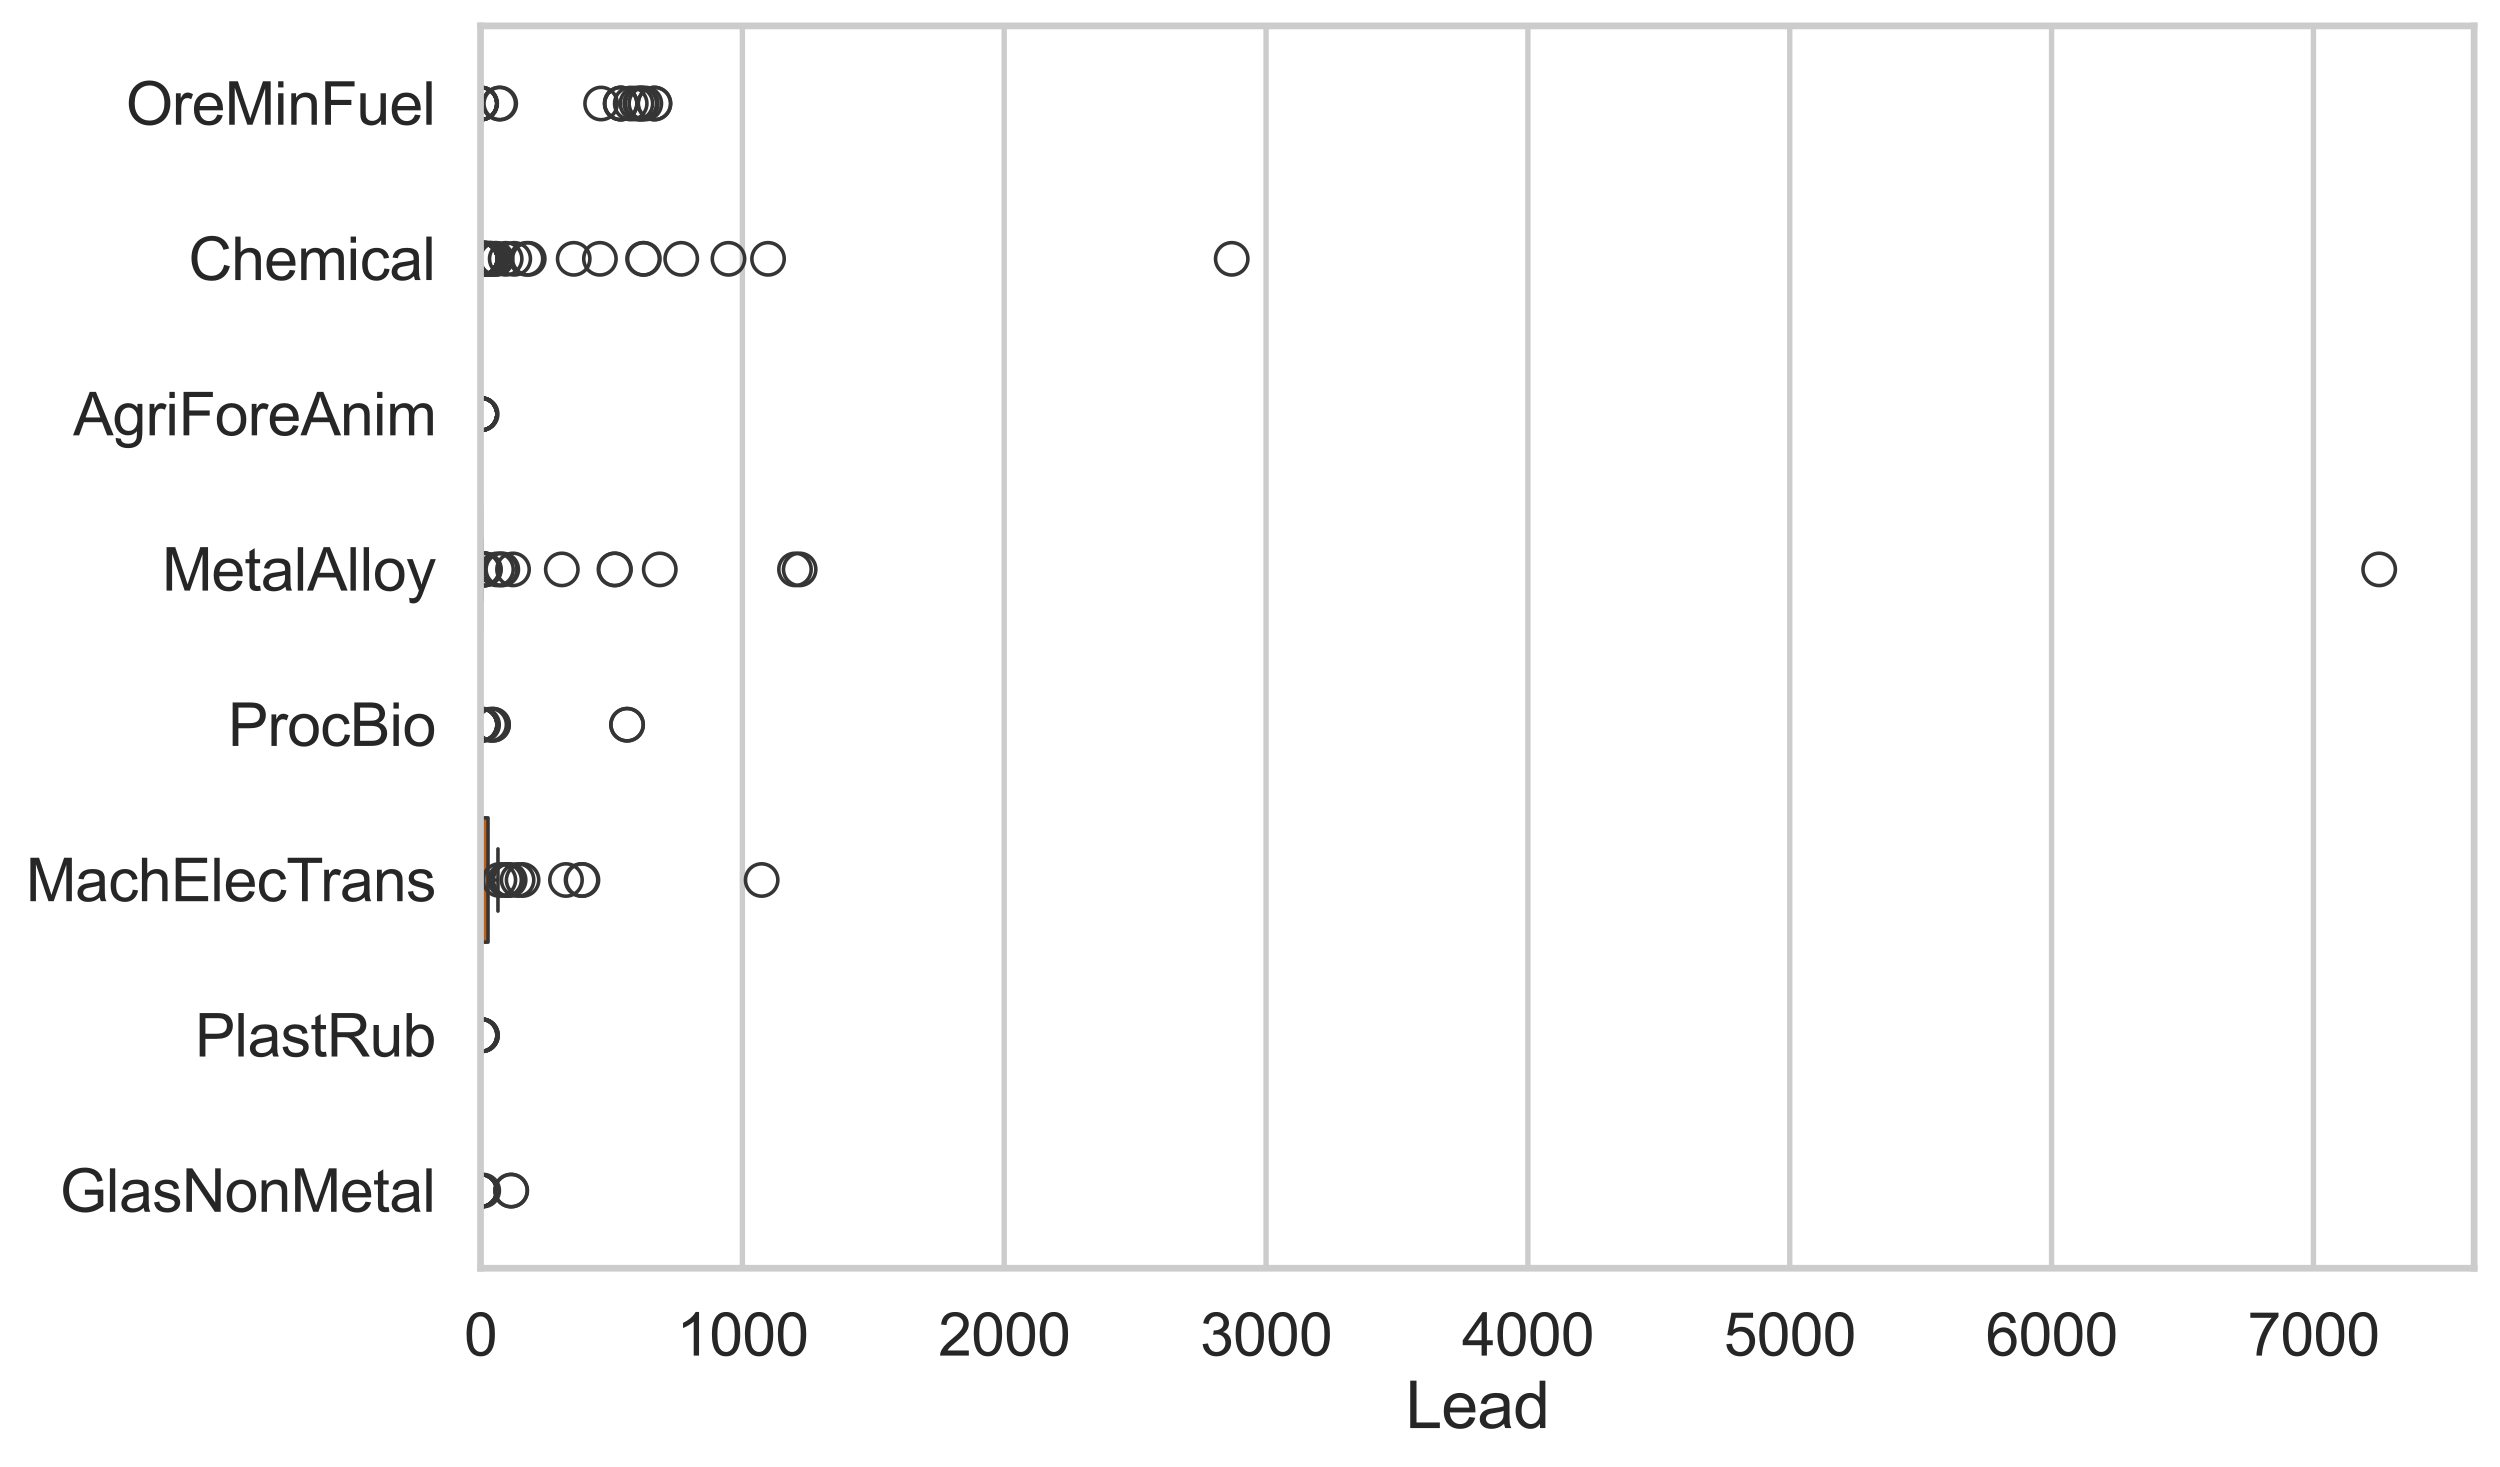 <?xml version="1.0" encoding="utf-8" standalone="no"?>
<!DOCTYPE svg PUBLIC "-//W3C//DTD SVG 1.1//EN"
  "http://www.w3.org/Graphics/SVG/1.1/DTD/svg11.dtd">
<svg xmlns:xlink="http://www.w3.org/1999/xlink" width="695.577pt" height="408.111pt" viewBox="0 0 695.577 408.111" xmlns="http://www.w3.org/2000/svg" version="1.1">
 <defs>
  <style type="text/css">*{stroke-linejoin: round; stroke-linecap: butt}</style>
 </defs>
 <g id="figure_1">
  <g id="patch_1">
   <path d="M 0 408.111 
L 695.577 408.111 
L 695.577 0 
L 0 0 
z
" style="fill: #ffffff"/>
  </g>
  <g id="axes_1">
   <g id="patch_2">
    <path d="M 133.697 352.86 
L 688.377 352.86 
L 688.377 7.2 
L 133.697 7.2 
z
" style="fill: #ffffff"/>
   </g>
   <g id="matplotlib.axis_1">
    <g id="xtick_1">
     <g id="line2d_1">
      <path d="M 133.697 352.86 
L 133.697 7.2 
" clip-path="url(#p48fb5a676b)" style="fill: none; stroke: #cccccc; stroke-width: 1.5; stroke-linecap: round"/>
     </g>
     <g id="text_1">
      <!-- 0 -->
      <g style="fill: #262626" transform="translate(129.109 377.17) scale(0.165 -0.165)">
       <defs>
        <path id="ArialMT-30" d="M 266 2259 
Q 266 3072 433 3567 
Q 600 4063 929 4331 
Q 1259 4600 1759 4600 
Q 2128 4600 2406 4451 
Q 2684 4303 2865 4023 
Q 3047 3744 3150 3342 
Q 3253 2941 3253 2259 
Q 3253 1453 3087 958 
Q 2922 463 2592 192 
Q 2263 -78 1759 -78 
Q 1097 -78 719 397 
Q 266 969 266 2259 
z
M 844 2259 
Q 844 1131 1108 757 
Q 1372 384 1759 384 
Q 2147 384 2411 759 
Q 2675 1134 2675 2259 
Q 2675 3391 2411 3762 
Q 2147 4134 1753 4134 
Q 1366 4134 1134 3806 
Q 844 3388 844 2259 
z
" transform="scale(0.016)"/>
       </defs>
       <use xlink:href="#ArialMT-30"/>
      </g>
     </g>
    </g>
    <g id="xtick_2">
     <g id="line2d_2">
      <path d="M 206.55 352.86 
L 206.55 7.2 
" clip-path="url(#p48fb5a676b)" style="fill: none; stroke: #cccccc; stroke-width: 1.5; stroke-linecap: round"/>
     </g>
     <g id="text_2">
      <!-- 1000 -->
      <g style="fill: #262626" transform="translate(188.199 377.17) scale(0.165 -0.165)">
       <defs>
        <path id="ArialMT-31" d="M 2384 0 
L 1822 0 
L 1822 3584 
Q 1619 3391 1289 3197 
Q 959 3003 697 2906 
L 697 3450 
Q 1169 3672 1522 3987 
Q 1875 4303 2022 4600 
L 2384 4600 
L 2384 0 
z
" transform="scale(0.016)"/>
       </defs>
       <use xlink:href="#ArialMT-31"/>
       <use xlink:href="#ArialMT-30" transform="translate(55.615 0)"/>
       <use xlink:href="#ArialMT-30" transform="translate(111.23 0)"/>
       <use xlink:href="#ArialMT-30" transform="translate(166.846 0)"/>
      </g>
     </g>
    </g>
    <g id="xtick_3">
     <g id="line2d_3">
      <path d="M 279.403 352.86 
L 279.403 7.2 
" clip-path="url(#p48fb5a676b)" style="fill: none; stroke: #cccccc; stroke-width: 1.5; stroke-linecap: round"/>
     </g>
     <g id="text_3">
      <!-- 2000 -->
      <g style="fill: #262626" transform="translate(261.051 377.17) scale(0.165 -0.165)">
       <defs>
        <path id="ArialMT-32" d="M 3222 541 
L 3222 0 
L 194 0 
Q 188 203 259 391 
Q 375 700 629 1000 
Q 884 1300 1366 1694 
Q 2113 2306 2375 2664 
Q 2638 3022 2638 3341 
Q 2638 3675 2398 3904 
Q 2159 4134 1775 4134 
Q 1369 4134 1125 3890 
Q 881 3647 878 3216 
L 300 3275 
Q 359 3922 746 4261 
Q 1134 4600 1788 4600 
Q 2447 4600 2831 4234 
Q 3216 3869 3216 3328 
Q 3216 3053 3103 2787 
Q 2991 2522 2730 2228 
Q 2469 1934 1863 1422 
Q 1356 997 1212 845 
Q 1069 694 975 541 
L 3222 541 
z
" transform="scale(0.016)"/>
       </defs>
       <use xlink:href="#ArialMT-32"/>
       <use xlink:href="#ArialMT-30" transform="translate(55.615 0)"/>
       <use xlink:href="#ArialMT-30" transform="translate(111.23 0)"/>
       <use xlink:href="#ArialMT-30" transform="translate(166.846 0)"/>
      </g>
     </g>
    </g>
    <g id="xtick_4">
     <g id="line2d_4">
      <path d="M 352.255 352.86 
L 352.255 7.2 
" clip-path="url(#p48fb5a676b)" style="fill: none; stroke: #cccccc; stroke-width: 1.5; stroke-linecap: round"/>
     </g>
     <g id="text_4">
      <!-- 3000 -->
      <g style="fill: #262626" transform="translate(333.904 377.17) scale(0.165 -0.165)">
       <defs>
        <path id="ArialMT-33" d="M 269 1209 
L 831 1284 
Q 928 806 1161 595 
Q 1394 384 1728 384 
Q 2125 384 2398 659 
Q 2672 934 2672 1341 
Q 2672 1728 2419 1979 
Q 2166 2231 1775 2231 
Q 1616 2231 1378 2169 
L 1441 2663 
Q 1497 2656 1531 2656 
Q 1891 2656 2178 2843 
Q 2466 3031 2466 3422 
Q 2466 3731 2256 3934 
Q 2047 4138 1716 4138 
Q 1388 4138 1169 3931 
Q 950 3725 888 3313 
L 325 3413 
Q 428 3978 793 4289 
Q 1159 4600 1703 4600 
Q 2078 4600 2393 4439 
Q 2709 4278 2876 4000 
Q 3044 3722 3044 3409 
Q 3044 3113 2884 2869 
Q 2725 2625 2413 2481 
Q 2819 2388 3044 2092 
Q 3269 1797 3269 1353 
Q 3269 753 2831 336 
Q 2394 -81 1725 -81 
Q 1122 -81 723 278 
Q 325 638 269 1209 
z
" transform="scale(0.016)"/>
       </defs>
       <use xlink:href="#ArialMT-33"/>
       <use xlink:href="#ArialMT-30" transform="translate(55.615 0)"/>
       <use xlink:href="#ArialMT-30" transform="translate(111.23 0)"/>
       <use xlink:href="#ArialMT-30" transform="translate(166.846 0)"/>
      </g>
     </g>
    </g>
    <g id="xtick_5">
     <g id="line2d_5">
      <path d="M 425.108 352.86 
L 425.108 7.2 
" clip-path="url(#p48fb5a676b)" style="fill: none; stroke: #cccccc; stroke-width: 1.5; stroke-linecap: round"/>
     </g>
     <g id="text_5">
      <!-- 4000 -->
      <g style="fill: #262626" transform="translate(406.757 377.17) scale(0.165 -0.165)">
       <defs>
        <path id="ArialMT-34" d="M 2069 0 
L 2069 1097 
L 81 1097 
L 81 1613 
L 2172 4581 
L 2631 4581 
L 2631 1613 
L 3250 1613 
L 3250 1097 
L 2631 1097 
L 2631 0 
L 2069 0 
z
M 2069 1613 
L 2069 3678 
L 634 1613 
L 2069 1613 
z
" transform="scale(0.016)"/>
       </defs>
       <use xlink:href="#ArialMT-34"/>
       <use xlink:href="#ArialMT-30" transform="translate(55.615 0)"/>
       <use xlink:href="#ArialMT-30" transform="translate(111.23 0)"/>
       <use xlink:href="#ArialMT-30" transform="translate(166.846 0)"/>
      </g>
     </g>
    </g>
    <g id="xtick_6">
     <g id="line2d_6">
      <path d="M 497.961 352.86 
L 497.961 7.2 
" clip-path="url(#p48fb5a676b)" style="fill: none; stroke: #cccccc; stroke-width: 1.5; stroke-linecap: round"/>
     </g>
     <g id="text_6">
      <!-- 5000 -->
      <g style="fill: #262626" transform="translate(479.61 377.17) scale(0.165 -0.165)">
       <defs>
        <path id="ArialMT-35" d="M 266 1200 
L 856 1250 
Q 922 819 1161 601 
Q 1400 384 1738 384 
Q 2144 384 2425 690 
Q 2706 997 2706 1503 
Q 2706 1984 2436 2262 
Q 2166 2541 1728 2541 
Q 1456 2541 1237 2417 
Q 1019 2294 894 2097 
L 366 2166 
L 809 4519 
L 3088 4519 
L 3088 3981 
L 1259 3981 
L 1013 2750 
Q 1425 3038 1878 3038 
Q 2478 3038 2890 2622 
Q 3303 2206 3303 1553 
Q 3303 931 2941 478 
Q 2500 -78 1738 -78 
Q 1113 -78 717 272 
Q 322 622 266 1200 
z
" transform="scale(0.016)"/>
       </defs>
       <use xlink:href="#ArialMT-35"/>
       <use xlink:href="#ArialMT-30" transform="translate(55.615 0)"/>
       <use xlink:href="#ArialMT-30" transform="translate(111.23 0)"/>
       <use xlink:href="#ArialMT-30" transform="translate(166.846 0)"/>
      </g>
     </g>
    </g>
    <g id="xtick_7">
     <g id="line2d_7">
      <path d="M 570.814 352.86 
L 570.814 7.2 
" clip-path="url(#p48fb5a676b)" style="fill: none; stroke: #cccccc; stroke-width: 1.5; stroke-linecap: round"/>
     </g>
     <g id="text_7">
      <!-- 6000 -->
      <g style="fill: #262626" transform="translate(552.463 377.17) scale(0.165 -0.165)">
       <defs>
        <path id="ArialMT-36" d="M 3184 3459 
L 2625 3416 
Q 2550 3747 2413 3897 
Q 2184 4138 1850 4138 
Q 1581 4138 1378 3988 
Q 1113 3794 959 3422 
Q 806 3050 800 2363 
Q 1003 2672 1297 2822 
Q 1591 2972 1913 2972 
Q 2475 2972 2870 2558 
Q 3266 2144 3266 1488 
Q 3266 1056 3080 686 
Q 2894 316 2569 119 
Q 2244 -78 1831 -78 
Q 1128 -78 684 439 
Q 241 956 241 2144 
Q 241 3472 731 4075 
Q 1159 4600 1884 4600 
Q 2425 4600 2770 4297 
Q 3116 3994 3184 3459 
z
M 888 1484 
Q 888 1194 1011 928 
Q 1134 663 1356 523 
Q 1578 384 1822 384 
Q 2178 384 2434 671 
Q 2691 959 2691 1453 
Q 2691 1928 2437 2201 
Q 2184 2475 1800 2475 
Q 1419 2475 1153 2201 
Q 888 1928 888 1484 
z
" transform="scale(0.016)"/>
       </defs>
       <use xlink:href="#ArialMT-36"/>
       <use xlink:href="#ArialMT-30" transform="translate(55.615 0)"/>
       <use xlink:href="#ArialMT-30" transform="translate(111.23 0)"/>
       <use xlink:href="#ArialMT-30" transform="translate(166.846 0)"/>
      </g>
     </g>
    </g>
    <g id="xtick_8">
     <g id="line2d_8">
      <path d="M 643.666 352.86 
L 643.666 7.2 
" clip-path="url(#p48fb5a676b)" style="fill: none; stroke: #cccccc; stroke-width: 1.5; stroke-linecap: round"/>
     </g>
     <g id="text_8">
      <!-- 7000 -->
      <g style="fill: #262626" transform="translate(625.315 377.17) scale(0.165 -0.165)">
       <defs>
        <path id="ArialMT-37" d="M 303 3981 
L 303 4522 
L 3269 4522 
L 3269 4084 
Q 2831 3619 2401 2847 
Q 1972 2075 1738 1259 
Q 1569 684 1522 0 
L 944 0 
Q 953 541 1156 1306 
Q 1359 2072 1739 2783 
Q 2119 3494 2547 3981 
L 303 3981 
z
" transform="scale(0.016)"/>
       </defs>
       <use xlink:href="#ArialMT-37"/>
       <use xlink:href="#ArialMT-30" transform="translate(55.615 0)"/>
       <use xlink:href="#ArialMT-30" transform="translate(111.23 0)"/>
       <use xlink:href="#ArialMT-30" transform="translate(166.846 0)"/>
      </g>
     </g>
    </g>
    <g id="text_9">
     <!-- Lead -->
     <g style="fill: #262626" transform="translate(391.018 397.334) scale(0.18 -0.18)">
      <defs>
       <path id="ArialMT-4c" d="M 469 0 
L 469 4581 
L 1075 4581 
L 1075 541 
L 3331 541 
L 3331 0 
L 469 0 
z
" transform="scale(0.016)"/>
       <path id="ArialMT-65" d="M 2694 1069 
L 3275 997 
Q 3138 488 2766 206 
Q 2394 -75 1816 -75 
Q 1088 -75 661 373 
Q 234 822 234 1631 
Q 234 2469 665 2931 
Q 1097 3394 1784 3394 
Q 2450 3394 2872 2941 
Q 3294 2488 3294 1666 
Q 3294 1616 3291 1516 
L 816 1516 
Q 847 969 1125 678 
Q 1403 388 1819 388 
Q 2128 388 2347 550 
Q 2566 713 2694 1069 
z
M 847 1978 
L 2700 1978 
Q 2663 2397 2488 2606 
Q 2219 2931 1791 2931 
Q 1403 2931 1139 2672 
Q 875 2413 847 1978 
z
" transform="scale(0.016)"/>
       <path id="ArialMT-61" d="M 2588 409 
Q 2275 144 1986 34 
Q 1697 -75 1366 -75 
Q 819 -75 525 192 
Q 231 459 231 875 
Q 231 1119 342 1320 
Q 453 1522 633 1644 
Q 813 1766 1038 1828 
Q 1203 1872 1538 1913 
Q 2219 1994 2541 2106 
Q 2544 2222 2544 2253 
Q 2544 2597 2384 2738 
Q 2169 2928 1744 2928 
Q 1347 2928 1158 2789 
Q 969 2650 878 2297 
L 328 2372 
Q 403 2725 575 2942 
Q 747 3159 1072 3276 
Q 1397 3394 1825 3394 
Q 2250 3394 2515 3294 
Q 2781 3194 2906 3042 
Q 3031 2891 3081 2659 
Q 3109 2516 3109 2141 
L 3109 1391 
Q 3109 606 3145 398 
Q 3181 191 3288 0 
L 2700 0 
Q 2613 175 2588 409 
z
M 2541 1666 
Q 2234 1541 1622 1453 
Q 1275 1403 1131 1340 
Q 988 1278 909 1158 
Q 831 1038 831 891 
Q 831 666 1001 516 
Q 1172 366 1500 366 
Q 1825 366 2078 508 
Q 2331 650 2450 897 
Q 2541 1088 2541 1459 
L 2541 1666 
z
" transform="scale(0.016)"/>
       <path id="ArialMT-64" d="M 2575 0 
L 2575 419 
Q 2259 -75 1647 -75 
Q 1250 -75 917 144 
Q 584 363 401 755 
Q 219 1147 219 1656 
Q 219 2153 384 2558 
Q 550 2963 881 3178 
Q 1213 3394 1622 3394 
Q 1922 3394 2156 3267 
Q 2391 3141 2538 2938 
L 2538 4581 
L 3097 4581 
L 3097 0 
L 2575 0 
z
M 797 1656 
Q 797 1019 1065 703 
Q 1334 388 1700 388 
Q 2069 388 2326 689 
Q 2584 991 2584 1609 
Q 2584 2291 2321 2609 
Q 2059 2928 1675 2928 
Q 1300 2928 1048 2622 
Q 797 2316 797 1656 
z
" transform="scale(0.016)"/>
      </defs>
      <use xlink:href="#ArialMT-4c"/>
      <use xlink:href="#ArialMT-65" transform="translate(55.615 0)"/>
      <use xlink:href="#ArialMT-61" transform="translate(111.23 0)"/>
      <use xlink:href="#ArialMT-64" transform="translate(166.846 0)"/>
     </g>
    </g>
   </g>
   <g id="matplotlib.axis_2">
    <g id="ytick_1">
     <g id="text_10">
      <!-- OreMinFuel -->
      <g style="fill: #262626" transform="translate(35.013 34.709) scale(0.165 -0.165)">
       <defs>
        <path id="ArialMT-4f" d="M 309 2231 
Q 309 3372 921 4017 
Q 1534 4663 2503 4663 
Q 3138 4663 3647 4359 
Q 4156 4056 4423 3514 
Q 4691 2972 4691 2284 
Q 4691 1588 4409 1038 
Q 4128 488 3612 205 
Q 3097 -78 2500 -78 
Q 1853 -78 1343 234 
Q 834 547 571 1087 
Q 309 1628 309 2231 
z
M 934 2222 
Q 934 1394 1379 917 
Q 1825 441 2497 441 
Q 3181 441 3623 922 
Q 4066 1403 4066 2288 
Q 4066 2847 3877 3264 
Q 3688 3681 3323 3911 
Q 2959 4141 2506 4141 
Q 1863 4141 1398 3698 
Q 934 3256 934 2222 
z
" transform="scale(0.016)"/>
        <path id="ArialMT-72" d="M 416 0 
L 416 3319 
L 922 3319 
L 922 2816 
Q 1116 3169 1280 3281 
Q 1444 3394 1641 3394 
Q 1925 3394 2219 3213 
L 2025 2691 
Q 1819 2813 1613 2813 
Q 1428 2813 1281 2702 
Q 1134 2591 1072 2394 
Q 978 2094 978 1738 
L 978 0 
L 416 0 
z
" transform="scale(0.016)"/>
        <path id="ArialMT-4d" d="M 475 0 
L 475 4581 
L 1388 4581 
L 2472 1338 
Q 2622 884 2691 659 
Q 2769 909 2934 1394 
L 4031 4581 
L 4847 4581 
L 4847 0 
L 4263 0 
L 4263 3834 
L 2931 0 
L 2384 0 
L 1059 3900 
L 1059 0 
L 475 0 
z
" transform="scale(0.016)"/>
        <path id="ArialMT-69" d="M 425 3934 
L 425 4581 
L 988 4581 
L 988 3934 
L 425 3934 
z
M 425 0 
L 425 3319 
L 988 3319 
L 988 0 
L 425 0 
z
" transform="scale(0.016)"/>
        <path id="ArialMT-6e" d="M 422 0 
L 422 3319 
L 928 3319 
L 928 2847 
Q 1294 3394 1984 3394 
Q 2284 3394 2536 3286 
Q 2788 3178 2913 3003 
Q 3038 2828 3088 2588 
Q 3119 2431 3119 2041 
L 3119 0 
L 2556 0 
L 2556 2019 
Q 2556 2363 2490 2533 
Q 2425 2703 2258 2804 
Q 2091 2906 1866 2906 
Q 1506 2906 1245 2678 
Q 984 2450 984 1813 
L 984 0 
L 422 0 
z
" transform="scale(0.016)"/>
        <path id="ArialMT-46" d="M 525 0 
L 525 4581 
L 3616 4581 
L 3616 4041 
L 1131 4041 
L 1131 2622 
L 3281 2622 
L 3281 2081 
L 1131 2081 
L 1131 0 
L 525 0 
z
" transform="scale(0.016)"/>
        <path id="ArialMT-75" d="M 2597 0 
L 2597 488 
Q 2209 -75 1544 -75 
Q 1250 -75 995 37 
Q 741 150 617 320 
Q 494 491 444 738 
Q 409 903 409 1263 
L 409 3319 
L 972 3319 
L 972 1478 
Q 972 1038 1006 884 
Q 1059 663 1231 536 
Q 1403 409 1656 409 
Q 1909 409 2131 539 
Q 2353 669 2445 892 
Q 2538 1116 2538 1541 
L 2538 3319 
L 3100 3319 
L 3100 0 
L 2597 0 
z
" transform="scale(0.016)"/>
        <path id="ArialMT-6c" d="M 409 0 
L 409 4581 
L 972 4581 
L 972 0 
L 409 0 
z
" transform="scale(0.016)"/>
       </defs>
       <use xlink:href="#ArialMT-4f"/>
       <use xlink:href="#ArialMT-72" transform="translate(77.783 0)"/>
       <use xlink:href="#ArialMT-65" transform="translate(111.084 0)"/>
       <use xlink:href="#ArialMT-4d" transform="translate(166.699 0)"/>
       <use xlink:href="#ArialMT-69" transform="translate(250 0)"/>
       <use xlink:href="#ArialMT-6e" transform="translate(272.217 0)"/>
       <use xlink:href="#ArialMT-46" transform="translate(327.832 0)"/>
       <use xlink:href="#ArialMT-75" transform="translate(388.916 0)"/>
       <use xlink:href="#ArialMT-65" transform="translate(444.531 0)"/>
       <use xlink:href="#ArialMT-6c" transform="translate(500.146 0)"/>
      </g>
     </g>
    </g>
    <g id="ytick_2">
     <g id="text_11">
      <!-- Chemical -->
      <g style="fill: #262626" transform="translate(52.428 77.916) scale(0.165 -0.165)">
       <defs>
        <path id="ArialMT-43" d="M 3763 1606 
L 4369 1453 
Q 4178 706 3683 314 
Q 3188 -78 2472 -78 
Q 1731 -78 1267 223 
Q 803 525 561 1097 
Q 319 1669 319 2325 
Q 319 3041 592 3573 
Q 866 4106 1370 4382 
Q 1875 4659 2481 4659 
Q 3169 4659 3637 4309 
Q 4106 3959 4291 3325 
L 3694 3184 
Q 3534 3684 3231 3912 
Q 2928 4141 2469 4141 
Q 1941 4141 1586 3887 
Q 1231 3634 1087 3207 
Q 944 2781 944 2328 
Q 944 1744 1114 1308 
Q 1284 872 1643 656 
Q 2003 441 2422 441 
Q 2931 441 3284 734 
Q 3638 1028 3763 1606 
z
" transform="scale(0.016)"/>
        <path id="ArialMT-68" d="M 422 0 
L 422 4581 
L 984 4581 
L 984 2938 
Q 1378 3394 1978 3394 
Q 2347 3394 2619 3248 
Q 2891 3103 3008 2847 
Q 3125 2591 3125 2103 
L 3125 0 
L 2563 0 
L 2563 2103 
Q 2563 2525 2380 2717 
Q 2197 2909 1863 2909 
Q 1613 2909 1392 2779 
Q 1172 2650 1078 2428 
Q 984 2206 984 1816 
L 984 0 
L 422 0 
z
" transform="scale(0.016)"/>
        <path id="ArialMT-6d" d="M 422 0 
L 422 3319 
L 925 3319 
L 925 2853 
Q 1081 3097 1340 3245 
Q 1600 3394 1931 3394 
Q 2300 3394 2536 3241 
Q 2772 3088 2869 2813 
Q 3263 3394 3894 3394 
Q 4388 3394 4653 3120 
Q 4919 2847 4919 2278 
L 4919 0 
L 4359 0 
L 4359 2091 
Q 4359 2428 4304 2576 
Q 4250 2725 4106 2815 
Q 3963 2906 3769 2906 
Q 3419 2906 3187 2673 
Q 2956 2441 2956 1928 
L 2956 0 
L 2394 0 
L 2394 2156 
Q 2394 2531 2256 2718 
Q 2119 2906 1806 2906 
Q 1569 2906 1367 2781 
Q 1166 2656 1075 2415 
Q 984 2175 984 1722 
L 984 0 
L 422 0 
z
" transform="scale(0.016)"/>
        <path id="ArialMT-63" d="M 2588 1216 
L 3141 1144 
Q 3050 572 2676 248 
Q 2303 -75 1759 -75 
Q 1078 -75 664 370 
Q 250 816 250 1647 
Q 250 2184 428 2587 
Q 606 2991 970 3192 
Q 1334 3394 1763 3394 
Q 2303 3394 2647 3120 
Q 2991 2847 3088 2344 
L 2541 2259 
Q 2463 2594 2264 2762 
Q 2066 2931 1784 2931 
Q 1359 2931 1093 2626 
Q 828 2322 828 1663 
Q 828 994 1084 691 
Q 1341 388 1753 388 
Q 2084 388 2306 591 
Q 2528 794 2588 1216 
z
" transform="scale(0.016)"/>
       </defs>
       <use xlink:href="#ArialMT-43"/>
       <use xlink:href="#ArialMT-68" transform="translate(72.217 0)"/>
       <use xlink:href="#ArialMT-65" transform="translate(127.832 0)"/>
       <use xlink:href="#ArialMT-6d" transform="translate(183.447 0)"/>
       <use xlink:href="#ArialMT-69" transform="translate(266.748 0)"/>
       <use xlink:href="#ArialMT-63" transform="translate(288.965 0)"/>
       <use xlink:href="#ArialMT-61" transform="translate(338.965 0)"/>
       <use xlink:href="#ArialMT-6c" transform="translate(394.58 0)"/>
      </g>
     </g>
    </g>
    <g id="ytick_3">
     <g id="text_12">
      <!-- AgriForeAnim -->
      <g style="fill: #262626" transform="translate(20.341 121.124) scale(0.165 -0.165)">
       <defs>
        <path id="ArialMT-41" d="M -9 0 
L 1750 4581 
L 2403 4581 
L 4278 0 
L 3588 0 
L 3053 1388 
L 1138 1388 
L 634 0 
L -9 0 
z
M 1313 1881 
L 2866 1881 
L 2388 3150 
Q 2169 3728 2063 4100 
Q 1975 3659 1816 3225 
L 1313 1881 
z
" transform="scale(0.016)"/>
        <path id="ArialMT-67" d="M 319 -275 
L 866 -356 
Q 900 -609 1056 -725 
Q 1266 -881 1628 -881 
Q 2019 -881 2231 -725 
Q 2444 -569 2519 -288 
Q 2563 -116 2559 434 
Q 2191 0 1641 0 
Q 956 0 581 494 
Q 206 988 206 1678 
Q 206 2153 378 2554 
Q 550 2956 876 3175 
Q 1203 3394 1644 3394 
Q 2231 3394 2613 2919 
L 2613 3319 
L 3131 3319 
L 3131 450 
Q 3131 -325 2973 -648 
Q 2816 -972 2473 -1159 
Q 2131 -1347 1631 -1347 
Q 1038 -1347 672 -1080 
Q 306 -813 319 -275 
z
M 784 1719 
Q 784 1066 1043 766 
Q 1303 466 1694 466 
Q 2081 466 2343 764 
Q 2606 1063 2606 1700 
Q 2606 2309 2336 2618 
Q 2066 2928 1684 2928 
Q 1309 2928 1046 2623 
Q 784 2319 784 1719 
z
" transform="scale(0.016)"/>
        <path id="ArialMT-6f" d="M 213 1659 
Q 213 2581 725 3025 
Q 1153 3394 1769 3394 
Q 2453 3394 2887 2945 
Q 3322 2497 3322 1706 
Q 3322 1066 3130 698 
Q 2938 331 2570 128 
Q 2203 -75 1769 -75 
Q 1072 -75 642 372 
Q 213 819 213 1659 
z
M 791 1659 
Q 791 1022 1069 705 
Q 1347 388 1769 388 
Q 2188 388 2466 706 
Q 2744 1025 2744 1678 
Q 2744 2294 2464 2611 
Q 2184 2928 1769 2928 
Q 1347 2928 1069 2612 
Q 791 2297 791 1659 
z
" transform="scale(0.016)"/>
       </defs>
       <use xlink:href="#ArialMT-41"/>
       <use xlink:href="#ArialMT-67" transform="translate(66.699 0)"/>
       <use xlink:href="#ArialMT-72" transform="translate(122.314 0)"/>
       <use xlink:href="#ArialMT-69" transform="translate(155.615 0)"/>
       <use xlink:href="#ArialMT-46" transform="translate(177.832 0)"/>
       <use xlink:href="#ArialMT-6f" transform="translate(238.916 0)"/>
       <use xlink:href="#ArialMT-72" transform="translate(294.531 0)"/>
       <use xlink:href="#ArialMT-65" transform="translate(327.832 0)"/>
       <use xlink:href="#ArialMT-41" transform="translate(383.447 0)"/>
       <use xlink:href="#ArialMT-6e" transform="translate(450.146 0)"/>
       <use xlink:href="#ArialMT-69" transform="translate(505.762 0)"/>
       <use xlink:href="#ArialMT-6d" transform="translate(527.979 0)"/>
      </g>
     </g>
    </g>
    <g id="ytick_4">
     <g id="text_13">
      <!-- MetalAlloy -->
      <g style="fill: #262626" transform="translate(45.088 164.331) scale(0.165 -0.165)">
       <defs>
        <path id="ArialMT-74" d="M 1650 503 
L 1731 6 
Q 1494 -44 1306 -44 
Q 1000 -44 831 53 
Q 663 150 594 308 
Q 525 466 525 972 
L 525 2881 
L 113 2881 
L 113 3319 
L 525 3319 
L 525 4141 
L 1084 4478 
L 1084 3319 
L 1650 3319 
L 1650 2881 
L 1084 2881 
L 1084 941 
Q 1084 700 1114 631 
Q 1144 563 1211 522 
Q 1278 481 1403 481 
Q 1497 481 1650 503 
z
" transform="scale(0.016)"/>
        <path id="ArialMT-79" d="M 397 -1278 
L 334 -750 
Q 519 -800 656 -800 
Q 844 -800 956 -737 
Q 1069 -675 1141 -563 
Q 1194 -478 1313 -144 
Q 1328 -97 1363 -6 
L 103 3319 
L 709 3319 
L 1400 1397 
Q 1534 1031 1641 628 
Q 1738 1016 1872 1384 
L 2581 3319 
L 3144 3319 
L 1881 -56 
Q 1678 -603 1566 -809 
Q 1416 -1088 1222 -1217 
Q 1028 -1347 759 -1347 
Q 597 -1347 397 -1278 
z
" transform="scale(0.016)"/>
       </defs>
       <use xlink:href="#ArialMT-4d"/>
       <use xlink:href="#ArialMT-65" transform="translate(83.301 0)"/>
       <use xlink:href="#ArialMT-74" transform="translate(138.916 0)"/>
       <use xlink:href="#ArialMT-61" transform="translate(166.699 0)"/>
       <use xlink:href="#ArialMT-6c" transform="translate(222.314 0)"/>
       <use xlink:href="#ArialMT-41" transform="translate(244.531 0)"/>
       <use xlink:href="#ArialMT-6c" transform="translate(311.23 0)"/>
       <use xlink:href="#ArialMT-6c" transform="translate(333.447 0)"/>
       <use xlink:href="#ArialMT-6f" transform="translate(355.664 0)"/>
       <use xlink:href="#ArialMT-79" transform="translate(411.279 0)"/>
      </g>
     </g>
    </g>
    <g id="ytick_5">
     <g id="text_14">
      <!-- ProcBio -->
      <g style="fill: #262626" transform="translate(63.424 207.539) scale(0.165 -0.165)">
       <defs>
        <path id="ArialMT-50" d="M 494 0 
L 494 4581 
L 2222 4581 
Q 2678 4581 2919 4538 
Q 3256 4481 3484 4323 
Q 3713 4166 3852 3881 
Q 3991 3597 3991 3256 
Q 3991 2672 3619 2267 
Q 3247 1863 2275 1863 
L 1100 1863 
L 1100 0 
L 494 0 
z
M 1100 2403 
L 2284 2403 
Q 2872 2403 3119 2622 
Q 3366 2841 3366 3238 
Q 3366 3525 3220 3729 
Q 3075 3934 2838 4000 
Q 2684 4041 2272 4041 
L 1100 4041 
L 1100 2403 
z
" transform="scale(0.016)"/>
        <path id="ArialMT-42" d="M 469 0 
L 469 4581 
L 2188 4581 
Q 2713 4581 3030 4442 
Q 3347 4303 3526 4014 
Q 3706 3725 3706 3409 
Q 3706 3116 3547 2856 
Q 3388 2597 3066 2438 
Q 3481 2316 3704 2022 
Q 3928 1728 3928 1328 
Q 3928 1006 3792 729 
Q 3656 453 3456 303 
Q 3256 153 2954 76 
Q 2653 0 2216 0 
L 469 0 
z
M 1075 2656 
L 2066 2656 
Q 2469 2656 2644 2709 
Q 2875 2778 2992 2937 
Q 3109 3097 3109 3338 
Q 3109 3566 3000 3739 
Q 2891 3913 2687 3977 
Q 2484 4041 1991 4041 
L 1075 4041 
L 1075 2656 
z
M 1075 541 
L 2216 541 
Q 2509 541 2628 563 
Q 2838 600 2978 687 
Q 3119 775 3209 942 
Q 3300 1109 3300 1328 
Q 3300 1584 3169 1773 
Q 3038 1963 2805 2039 
Q 2572 2116 2134 2116 
L 1075 2116 
L 1075 541 
z
" transform="scale(0.016)"/>
       </defs>
       <use xlink:href="#ArialMT-50"/>
       <use xlink:href="#ArialMT-72" transform="translate(66.699 0)"/>
       <use xlink:href="#ArialMT-6f" transform="translate(100 0)"/>
       <use xlink:href="#ArialMT-63" transform="translate(155.615 0)"/>
       <use xlink:href="#ArialMT-42" transform="translate(205.615 0)"/>
       <use xlink:href="#ArialMT-69" transform="translate(272.314 0)"/>
       <use xlink:href="#ArialMT-6f" transform="translate(294.531 0)"/>
      </g>
     </g>
    </g>
    <g id="ytick_6">
     <g id="text_15">
      <!-- MachElecTrans -->
      <g style="fill: #262626" transform="translate(7.2 250.746) scale(0.165 -0.165)">
       <defs>
        <path id="ArialMT-45" d="M 506 0 
L 506 4581 
L 3819 4581 
L 3819 4041 
L 1113 4041 
L 1113 2638 
L 3647 2638 
L 3647 2100 
L 1113 2100 
L 1113 541 
L 3925 541 
L 3925 0 
L 506 0 
z
" transform="scale(0.016)"/>
        <path id="ArialMT-54" d="M 1659 0 
L 1659 4041 
L 150 4041 
L 150 4581 
L 3781 4581 
L 3781 4041 
L 2266 4041 
L 2266 0 
L 1659 0 
z
" transform="scale(0.016)"/>
        <path id="ArialMT-73" d="M 197 991 
L 753 1078 
Q 800 744 1014 566 
Q 1228 388 1613 388 
Q 2000 388 2187 545 
Q 2375 703 2375 916 
Q 2375 1106 2209 1216 
Q 2094 1291 1634 1406 
Q 1016 1563 777 1677 
Q 538 1791 414 1992 
Q 291 2194 291 2438 
Q 291 2659 392 2848 
Q 494 3038 669 3163 
Q 800 3259 1026 3326 
Q 1253 3394 1513 3394 
Q 1903 3394 2198 3281 
Q 2494 3169 2634 2976 
Q 2775 2784 2828 2463 
L 2278 2388 
Q 2241 2644 2061 2787 
Q 1881 2931 1553 2931 
Q 1166 2931 1000 2803 
Q 834 2675 834 2503 
Q 834 2394 903 2306 
Q 972 2216 1119 2156 
Q 1203 2125 1616 2013 
Q 2213 1853 2448 1751 
Q 2684 1650 2818 1456 
Q 2953 1263 2953 975 
Q 2953 694 2789 445 
Q 2625 197 2315 61 
Q 2006 -75 1616 -75 
Q 969 -75 630 194 
Q 291 463 197 991 
z
" transform="scale(0.016)"/>
       </defs>
       <use xlink:href="#ArialMT-4d"/>
       <use xlink:href="#ArialMT-61" transform="translate(83.301 0)"/>
       <use xlink:href="#ArialMT-63" transform="translate(138.916 0)"/>
       <use xlink:href="#ArialMT-68" transform="translate(188.916 0)"/>
       <use xlink:href="#ArialMT-45" transform="translate(244.531 0)"/>
       <use xlink:href="#ArialMT-6c" transform="translate(311.23 0)"/>
       <use xlink:href="#ArialMT-65" transform="translate(333.447 0)"/>
       <use xlink:href="#ArialMT-63" transform="translate(389.062 0)"/>
       <use xlink:href="#ArialMT-54" transform="translate(439.062 0)"/>
       <use xlink:href="#ArialMT-72" transform="translate(496.396 0)"/>
       <use xlink:href="#ArialMT-61" transform="translate(529.697 0)"/>
       <use xlink:href="#ArialMT-6e" transform="translate(585.312 0)"/>
       <use xlink:href="#ArialMT-73" transform="translate(640.928 0)"/>
      </g>
     </g>
    </g>
    <g id="ytick_7">
     <g id="text_16">
      <!-- PlastRub -->
      <g style="fill: #262626" transform="translate(54.248 293.954) scale(0.165 -0.165)">
       <defs>
        <path id="ArialMT-52" d="M 503 0 
L 503 4581 
L 2534 4581 
Q 3147 4581 3465 4457 
Q 3784 4334 3975 4021 
Q 4166 3709 4166 3331 
Q 4166 2844 3850 2509 
Q 3534 2175 2875 2084 
Q 3116 1969 3241 1856 
Q 3506 1613 3744 1247 
L 4541 0 
L 3778 0 
L 3172 953 
Q 2906 1366 2734 1584 
Q 2563 1803 2427 1890 
Q 2291 1978 2150 2013 
Q 2047 2034 1813 2034 
L 1109 2034 
L 1109 0 
L 503 0 
z
M 1109 2559 
L 2413 2559 
Q 2828 2559 3062 2645 
Q 3297 2731 3419 2920 
Q 3541 3109 3541 3331 
Q 3541 3656 3305 3865 
Q 3069 4075 2559 4075 
L 1109 4075 
L 1109 2559 
z
" transform="scale(0.016)"/>
        <path id="ArialMT-62" d="M 941 0 
L 419 0 
L 419 4581 
L 981 4581 
L 981 2947 
Q 1338 3394 1891 3394 
Q 2197 3394 2470 3270 
Q 2744 3147 2920 2923 
Q 3097 2700 3197 2384 
Q 3297 2069 3297 1709 
Q 3297 856 2875 390 
Q 2453 -75 1863 -75 
Q 1275 -75 941 416 
L 941 0 
z
M 934 1684 
Q 934 1088 1097 822 
Q 1363 388 1816 388 
Q 2184 388 2453 708 
Q 2722 1028 2722 1663 
Q 2722 2313 2464 2622 
Q 2206 2931 1841 2931 
Q 1472 2931 1203 2611 
Q 934 2291 934 1684 
z
" transform="scale(0.016)"/>
       </defs>
       <use xlink:href="#ArialMT-50"/>
       <use xlink:href="#ArialMT-6c" transform="translate(66.699 0)"/>
       <use xlink:href="#ArialMT-61" transform="translate(88.916 0)"/>
       <use xlink:href="#ArialMT-73" transform="translate(144.531 0)"/>
       <use xlink:href="#ArialMT-74" transform="translate(194.531 0)"/>
       <use xlink:href="#ArialMT-52" transform="translate(222.314 0)"/>
       <use xlink:href="#ArialMT-75" transform="translate(294.531 0)"/>
       <use xlink:href="#ArialMT-62" transform="translate(350.146 0)"/>
      </g>
     </g>
    </g>
    <g id="ytick_8">
     <g id="text_17">
      <!-- GlasNonMetal -->
      <g style="fill: #262626" transform="translate(16.659 337.161) scale(0.165 -0.165)">
       <defs>
        <path id="ArialMT-47" d="M 2638 1797 
L 2638 2334 
L 4578 2338 
L 4578 638 
Q 4131 281 3656 101 
Q 3181 -78 2681 -78 
Q 2006 -78 1454 211 
Q 903 500 622 1047 
Q 341 1594 341 2269 
Q 341 2938 620 3517 
Q 900 4097 1425 4378 
Q 1950 4659 2634 4659 
Q 3131 4659 3532 4498 
Q 3934 4338 4162 4050 
Q 4391 3763 4509 3300 
L 3963 3150 
Q 3859 3500 3706 3700 
Q 3553 3900 3268 4020 
Q 2984 4141 2638 4141 
Q 2222 4141 1919 4014 
Q 1616 3888 1430 3681 
Q 1244 3475 1141 3228 
Q 966 2803 966 2306 
Q 966 1694 1177 1281 
Q 1388 869 1791 669 
Q 2194 469 2647 469 
Q 3041 469 3416 620 
Q 3791 772 3984 944 
L 3984 1797 
L 2638 1797 
z
" transform="scale(0.016)"/>
        <path id="ArialMT-4e" d="M 488 0 
L 488 4581 
L 1109 4581 
L 3516 984 
L 3516 4581 
L 4097 4581 
L 4097 0 
L 3475 0 
L 1069 3600 
L 1069 0 
L 488 0 
z
" transform="scale(0.016)"/>
       </defs>
       <use xlink:href="#ArialMT-47"/>
       <use xlink:href="#ArialMT-6c" transform="translate(77.783 0)"/>
       <use xlink:href="#ArialMT-61" transform="translate(100 0)"/>
       <use xlink:href="#ArialMT-73" transform="translate(155.615 0)"/>
       <use xlink:href="#ArialMT-4e" transform="translate(205.615 0)"/>
       <use xlink:href="#ArialMT-6f" transform="translate(277.832 0)"/>
       <use xlink:href="#ArialMT-6e" transform="translate(333.447 0)"/>
       <use xlink:href="#ArialMT-4d" transform="translate(389.062 0)"/>
       <use xlink:href="#ArialMT-65" transform="translate(472.363 0)"/>
       <use xlink:href="#ArialMT-74" transform="translate(527.979 0)"/>
       <use xlink:href="#ArialMT-61" transform="translate(555.762 0)"/>
       <use xlink:href="#ArialMT-6c" transform="translate(611.377 0)"/>
      </g>
     </g>
    </g>
   </g>
   <g id="patch_3">
    <path d="M 133.697 11.521 
L 133.697 46.087 
L 133.701 46.087 
L 133.701 11.521 
L 133.697 11.521 
z
" clip-path="url(#p48fb5a676b)" style="fill: #ca74db; stroke: #353535; stroke-linejoin: miter"/>
   </g>
   <g id="line2d_9">
    <path d="M 133.697 28.804 
L 133.697 28.804 
" clip-path="url(#p48fb5a676b)" style="fill: none; stroke: #353535"/>
   </g>
   <g id="line2d_10">
    <path d="M 133.701 28.804 
L 133.705 28.804 
" clip-path="url(#p48fb5a676b)" style="fill: none; stroke: #353535"/>
   </g>
   <g id="line2d_11">
    <path d="M 133.697 20.162 
L 133.697 37.445 
" clip-path="url(#p48fb5a676b)" style="fill: none; stroke: #353535; stroke-linecap: round"/>
   </g>
   <g id="line2d_12">
    <path d="M 133.705 20.162 
L 133.705 37.445 
" clip-path="url(#p48fb5a676b)" style="fill: none; stroke: #353535; stroke-linecap: round"/>
   </g>
   <g id="line2d_13">
    <defs>
     <path id="mc2b61ac973" d="M 0 4.5 
C 1.193 4.5 2.338 4.026 3.182 3.182 
C 4.026 2.338 4.5 1.193 4.5 0 
C 4.5 -1.193 4.026 -2.338 3.182 -3.182 
C 2.338 -4.026 1.193 -4.5 0 -4.5 
C -1.193 -4.5 -2.338 -4.026 -3.182 -3.182 
C -4.026 -2.338 -4.5 -1.193 -4.5 0 
C -4.5 1.193 -4.026 2.338 -3.182 3.182 
C -2.338 4.026 -1.193 4.5 0 4.5 
z
" style="stroke: #353535"/>
    </defs>
    <g clip-path="url(#p48fb5a676b)">
     <use xlink:href="#mc2b61ac973" x="172.682" y="28.804" style="fill-opacity: 0; stroke: #353535"/>
     <use xlink:href="#mc2b61ac973" x="175.49" y="28.804" style="fill-opacity: 0; stroke: #353535"/>
     <use xlink:href="#mc2b61ac973" x="178.217" y="28.804" style="fill-opacity: 0; stroke: #353535"/>
     <use xlink:href="#mc2b61ac973" x="133.713" y="28.804" style="fill-opacity: 0; stroke: #353535"/>
     <use xlink:href="#mc2b61ac973" x="133.726" y="28.804" style="fill-opacity: 0; stroke: #353535"/>
     <use xlink:href="#mc2b61ac973" x="167.249" y="28.804" style="fill-opacity: 0; stroke: #353535"/>
     <use xlink:href="#mc2b61ac973" x="178.217" y="28.804" style="fill-opacity: 0; stroke: #353535"/>
     <use xlink:href="#mc2b61ac973" x="133.711" y="28.804" style="fill-opacity: 0; stroke: #353535"/>
     <use xlink:href="#mc2b61ac973" x="133.745" y="28.804" style="fill-opacity: 0; stroke: #353535"/>
     <use xlink:href="#mc2b61ac973" x="177.083" y="28.804" style="fill-opacity: 0; stroke: #353535"/>
     <use xlink:href="#mc2b61ac973" x="133.718" y="28.804" style="fill-opacity: 0; stroke: #353535"/>
     <use xlink:href="#mc2b61ac973" x="182.082" y="28.804" style="fill-opacity: 0; stroke: #353535"/>
     <use xlink:href="#mc2b61ac973" x="133.734" y="28.804" style="fill-opacity: 0; stroke: #353535"/>
     <use xlink:href="#mc2b61ac973" x="182.082" y="28.804" style="fill-opacity: 0; stroke: #353535"/>
     <use xlink:href="#mc2b61ac973" x="133.708" y="28.804" style="fill-opacity: 0; stroke: #353535"/>
     <use xlink:href="#mc2b61ac973" x="133.878" y="28.804" style="fill-opacity: 0; stroke: #353535"/>
     <use xlink:href="#mc2b61ac973" x="178.555" y="28.804" style="fill-opacity: 0; stroke: #353535"/>
     <use xlink:href="#mc2b61ac973" x="133.715" y="28.804" style="fill-opacity: 0; stroke: #353535"/>
     <use xlink:href="#mc2b61ac973" x="139.164" y="28.804" style="fill-opacity: 0; stroke: #353535"/>
     <use xlink:href="#mc2b61ac973" x="172.751" y="28.804" style="fill-opacity: 0; stroke: #353535"/>
     <use xlink:href="#mc2b61ac973" x="138.905" y="28.804" style="fill-opacity: 0; stroke: #353535"/>
     <use xlink:href="#mc2b61ac973" x="179.551" y="28.804" style="fill-opacity: 0; stroke: #353535"/>
     <use xlink:href="#mc2b61ac973" x="172.731" y="28.804" style="fill-opacity: 0; stroke: #353535"/>
    </g>
   </g>
   <g id="patch_4">
    <path d="M 133.701 54.728 
L 133.701 89.294 
L 133.765 89.294 
L 133.765 54.728 
L 133.701 54.728 
z
" clip-path="url(#p48fb5a676b)" style="fill: #5ca236; stroke: #353535; stroke-linejoin: miter"/>
   </g>
   <g id="line2d_14">
    <path d="M 133.701 72.011 
L 133.697 72.011 
" clip-path="url(#p48fb5a676b)" style="fill: none; stroke: #353535"/>
   </g>
   <g id="line2d_15">
    <path d="M 133.765 72.011 
L 133.853 72.011 
" clip-path="url(#p48fb5a676b)" style="fill: none; stroke: #353535"/>
   </g>
   <g id="line2d_16">
    <path d="M 133.697 63.37 
L 133.697 80.653 
" clip-path="url(#p48fb5a676b)" style="fill: none; stroke: #353535; stroke-linecap: round"/>
   </g>
   <g id="line2d_17">
    <path d="M 133.853 63.37 
L 133.853 80.653 
" clip-path="url(#p48fb5a676b)" style="fill: none; stroke: #353535; stroke-linecap: round"/>
   </g>
   <g id="line2d_18">
    <g clip-path="url(#p48fb5a676b)">
     <use xlink:href="#mc2b61ac973" x="133.867" y="72.011" style="fill-opacity: 0; stroke: #353535"/>
     <use xlink:href="#mc2b61ac973" x="189.54" y="72.011" style="fill-opacity: 0; stroke: #353535"/>
     <use xlink:href="#mc2b61ac973" x="134.14" y="72.011" style="fill-opacity: 0; stroke: #353535"/>
     <use xlink:href="#mc2b61ac973" x="133.935" y="72.011" style="fill-opacity: 0; stroke: #353535"/>
     <use xlink:href="#mc2b61ac973" x="134.186" y="72.011" style="fill-opacity: 0; stroke: #353535"/>
     <use xlink:href="#mc2b61ac973" x="134.676" y="72.011" style="fill-opacity: 0; stroke: #353535"/>
     <use xlink:href="#mc2b61ac973" x="134.278" y="72.011" style="fill-opacity: 0; stroke: #353535"/>
     <use xlink:href="#mc2b61ac973" x="136.548" y="72.011" style="fill-opacity: 0; stroke: #353535"/>
     <use xlink:href="#mc2b61ac973" x="146.494" y="72.011" style="fill-opacity: 0; stroke: #353535"/>
     <use xlink:href="#mc2b61ac973" x="135.19" y="72.011" style="fill-opacity: 0; stroke: #353535"/>
     <use xlink:href="#mc2b61ac973" x="134.113" y="72.011" style="fill-opacity: 0; stroke: #353535"/>
     <use xlink:href="#mc2b61ac973" x="134.434" y="72.011" style="fill-opacity: 0; stroke: #353535"/>
     <use xlink:href="#mc2b61ac973" x="133.978" y="72.011" style="fill-opacity: 0; stroke: #353535"/>
     <use xlink:href="#mc2b61ac973" x="134.064" y="72.011" style="fill-opacity: 0; stroke: #353535"/>
     <use xlink:href="#mc2b61ac973" x="135.007" y="72.011" style="fill-opacity: 0; stroke: #353535"/>
     <use xlink:href="#mc2b61ac973" x="133.948" y="72.011" style="fill-opacity: 0; stroke: #353535"/>
     <use xlink:href="#mc2b61ac973" x="159.624" y="72.011" style="fill-opacity: 0; stroke: #353535"/>
     <use xlink:href="#mc2b61ac973" x="136.246" y="72.011" style="fill-opacity: 0; stroke: #353535"/>
     <use xlink:href="#mc2b61ac973" x="133.975" y="72.011" style="fill-opacity: 0; stroke: #353535"/>
     <use xlink:href="#mc2b61ac973" x="133.869" y="72.011" style="fill-opacity: 0; stroke: #353535"/>
     <use xlink:href="#mc2b61ac973" x="133.956" y="72.011" style="fill-opacity: 0; stroke: #353535"/>
     <use xlink:href="#mc2b61ac973" x="133.864" y="72.011" style="fill-opacity: 0; stroke: #353535"/>
     <use xlink:href="#mc2b61ac973" x="134.25" y="72.011" style="fill-opacity: 0; stroke: #353535"/>
     <use xlink:href="#mc2b61ac973" x="133.994" y="72.011" style="fill-opacity: 0; stroke: #353535"/>
     <use xlink:href="#mc2b61ac973" x="135.283" y="72.011" style="fill-opacity: 0; stroke: #353535"/>
     <use xlink:href="#mc2b61ac973" x="133.884" y="72.011" style="fill-opacity: 0; stroke: #353535"/>
     <use xlink:href="#mc2b61ac973" x="134.285" y="72.011" style="fill-opacity: 0; stroke: #353535"/>
     <use xlink:href="#mc2b61ac973" x="134.063" y="72.011" style="fill-opacity: 0; stroke: #353535"/>
     <use xlink:href="#mc2b61ac973" x="133.904" y="72.011" style="fill-opacity: 0; stroke: #353535"/>
     <use xlink:href="#mc2b61ac973" x="133.879" y="72.011" style="fill-opacity: 0; stroke: #353535"/>
     <use xlink:href="#mc2b61ac973" x="133.958" y="72.011" style="fill-opacity: 0; stroke: #353535"/>
     <use xlink:href="#mc2b61ac973" x="134.116" y="72.011" style="fill-opacity: 0; stroke: #353535"/>
     <use xlink:href="#mc2b61ac973" x="133.924" y="72.011" style="fill-opacity: 0; stroke: #353535"/>
     <use xlink:href="#mc2b61ac973" x="133.98" y="72.011" style="fill-opacity: 0; stroke: #353535"/>
     <use xlink:href="#mc2b61ac973" x="134.927" y="72.011" style="fill-opacity: 0; stroke: #353535"/>
     <use xlink:href="#mc2b61ac973" x="133.911" y="72.011" style="fill-opacity: 0; stroke: #353535"/>
     <use xlink:href="#mc2b61ac973" x="133.916" y="72.011" style="fill-opacity: 0; stroke: #353535"/>
     <use xlink:href="#mc2b61ac973" x="342.703" y="72.011" style="fill-opacity: 0; stroke: #353535"/>
     <use xlink:href="#mc2b61ac973" x="134.222" y="72.011" style="fill-opacity: 0; stroke: #353535"/>
     <use xlink:href="#mc2b61ac973" x="133.861" y="72.011" style="fill-opacity: 0; stroke: #353535"/>
     <use xlink:href="#mc2b61ac973" x="134.298" y="72.011" style="fill-opacity: 0; stroke: #353535"/>
     <use xlink:href="#mc2b61ac973" x="178.925" y="72.011" style="fill-opacity: 0; stroke: #353535"/>
     <use xlink:href="#mc2b61ac973" x="134.041" y="72.011" style="fill-opacity: 0; stroke: #353535"/>
     <use xlink:href="#mc2b61ac973" x="134.318" y="72.011" style="fill-opacity: 0; stroke: #353535"/>
     <use xlink:href="#mc2b61ac973" x="133.887" y="72.011" style="fill-opacity: 0; stroke: #353535"/>
     <use xlink:href="#mc2b61ac973" x="135.349" y="72.011" style="fill-opacity: 0; stroke: #353535"/>
     <use xlink:href="#mc2b61ac973" x="134.171" y="72.011" style="fill-opacity: 0; stroke: #353535"/>
     <use xlink:href="#mc2b61ac973" x="133.957" y="72.011" style="fill-opacity: 0; stroke: #353535"/>
     <use xlink:href="#mc2b61ac973" x="134.082" y="72.011" style="fill-opacity: 0; stroke: #353535"/>
     <use xlink:href="#mc2b61ac973" x="134.176" y="72.011" style="fill-opacity: 0; stroke: #353535"/>
     <use xlink:href="#mc2b61ac973" x="133.865" y="72.011" style="fill-opacity: 0; stroke: #353535"/>
     <use xlink:href="#mc2b61ac973" x="133.979" y="72.011" style="fill-opacity: 0; stroke: #353535"/>
     <use xlink:href="#mc2b61ac973" x="133.935" y="72.011" style="fill-opacity: 0; stroke: #353535"/>
     <use xlink:href="#mc2b61ac973" x="135.819" y="72.011" style="fill-opacity: 0; stroke: #353535"/>
     <use xlink:href="#mc2b61ac973" x="134.021" y="72.011" style="fill-opacity: 0; stroke: #353535"/>
     <use xlink:href="#mc2b61ac973" x="134.533" y="72.011" style="fill-opacity: 0; stroke: #353535"/>
     <use xlink:href="#mc2b61ac973" x="133.976" y="72.011" style="fill-opacity: 0; stroke: #353535"/>
     <use xlink:href="#mc2b61ac973" x="134.526" y="72.011" style="fill-opacity: 0; stroke: #353535"/>
     <use xlink:href="#mc2b61ac973" x="133.951" y="72.011" style="fill-opacity: 0; stroke: #353535"/>
     <use xlink:href="#mc2b61ac973" x="140.703" y="72.011" style="fill-opacity: 0; stroke: #353535"/>
     <use xlink:href="#mc2b61ac973" x="135.199" y="72.011" style="fill-opacity: 0; stroke: #353535"/>
     <use xlink:href="#mc2b61ac973" x="147.107" y="72.011" style="fill-opacity: 0; stroke: #353535"/>
     <use xlink:href="#mc2b61ac973" x="179.131" y="72.011" style="fill-opacity: 0; stroke: #353535"/>
     <use xlink:href="#mc2b61ac973" x="133.879" y="72.011" style="fill-opacity: 0; stroke: #353535"/>
     <use xlink:href="#mc2b61ac973" x="133.911" y="72.011" style="fill-opacity: 0; stroke: #353535"/>
     <use xlink:href="#mc2b61ac973" x="135.165" y="72.011" style="fill-opacity: 0; stroke: #353535"/>
     <use xlink:href="#mc2b61ac973" x="133.865" y="72.011" style="fill-opacity: 0; stroke: #353535"/>
     <use xlink:href="#mc2b61ac973" x="133.87" y="72.011" style="fill-opacity: 0; stroke: #353535"/>
     <use xlink:href="#mc2b61ac973" x="133.875" y="72.011" style="fill-opacity: 0; stroke: #353535"/>
     <use xlink:href="#mc2b61ac973" x="134.036" y="72.011" style="fill-opacity: 0; stroke: #353535"/>
     <use xlink:href="#mc2b61ac973" x="134.389" y="72.011" style="fill-opacity: 0; stroke: #353535"/>
     <use xlink:href="#mc2b61ac973" x="136.834" y="72.011" style="fill-opacity: 0; stroke: #353535"/>
     <use xlink:href="#mc2b61ac973" x="133.886" y="72.011" style="fill-opacity: 0; stroke: #353535"/>
     <use xlink:href="#mc2b61ac973" x="134.165" y="72.011" style="fill-opacity: 0; stroke: #353535"/>
     <use xlink:href="#mc2b61ac973" x="166.911" y="72.011" style="fill-opacity: 0; stroke: #353535"/>
     <use xlink:href="#mc2b61ac973" x="135.193" y="72.011" style="fill-opacity: 0; stroke: #353535"/>
     <use xlink:href="#mc2b61ac973" x="134.146" y="72.011" style="fill-opacity: 0; stroke: #353535"/>
     <use xlink:href="#mc2b61ac973" x="138.134" y="72.011" style="fill-opacity: 0; stroke: #353535"/>
     <use xlink:href="#mc2b61ac973" x="133.903" y="72.011" style="fill-opacity: 0; stroke: #353535"/>
     <use xlink:href="#mc2b61ac973" x="134.003" y="72.011" style="fill-opacity: 0; stroke: #353535"/>
     <use xlink:href="#mc2b61ac973" x="133.88" y="72.011" style="fill-opacity: 0; stroke: #353535"/>
     <use xlink:href="#mc2b61ac973" x="133.959" y="72.011" style="fill-opacity: 0; stroke: #353535"/>
     <use xlink:href="#mc2b61ac973" x="134.034" y="72.011" style="fill-opacity: 0; stroke: #353535"/>
     <use xlink:href="#mc2b61ac973" x="134.457" y="72.011" style="fill-opacity: 0; stroke: #353535"/>
     <use xlink:href="#mc2b61ac973" x="202.685" y="72.011" style="fill-opacity: 0; stroke: #353535"/>
     <use xlink:href="#mc2b61ac973" x="134.063" y="72.011" style="fill-opacity: 0; stroke: #353535"/>
     <use xlink:href="#mc2b61ac973" x="134.002" y="72.011" style="fill-opacity: 0; stroke: #353535"/>
     <use xlink:href="#mc2b61ac973" x="134.064" y="72.011" style="fill-opacity: 0; stroke: #353535"/>
     <use xlink:href="#mc2b61ac973" x="133.864" y="72.011" style="fill-opacity: 0; stroke: #353535"/>
     <use xlink:href="#mc2b61ac973" x="213.697" y="72.011" style="fill-opacity: 0; stroke: #353535"/>
     <use xlink:href="#mc2b61ac973" x="133.951" y="72.011" style="fill-opacity: 0; stroke: #353535"/>
     <use xlink:href="#mc2b61ac973" x="134.237" y="72.011" style="fill-opacity: 0; stroke: #353535"/>
     <use xlink:href="#mc2b61ac973" x="133.9" y="72.011" style="fill-opacity: 0; stroke: #353535"/>
     <use xlink:href="#mc2b61ac973" x="134.234" y="72.011" style="fill-opacity: 0; stroke: #353535"/>
     <use xlink:href="#mc2b61ac973" x="134.863" y="72.011" style="fill-opacity: 0; stroke: #353535"/>
     <use xlink:href="#mc2b61ac973" x="134.604" y="72.011" style="fill-opacity: 0; stroke: #353535"/>
     <use xlink:href="#mc2b61ac973" x="134.667" y="72.011" style="fill-opacity: 0; stroke: #353535"/>
     <use xlink:href="#mc2b61ac973" x="134.084" y="72.011" style="fill-opacity: 0; stroke: #353535"/>
     <use xlink:href="#mc2b61ac973" x="134.118" y="72.011" style="fill-opacity: 0; stroke: #353535"/>
     <use xlink:href="#mc2b61ac973" x="133.955" y="72.011" style="fill-opacity: 0; stroke: #353535"/>
     <use xlink:href="#mc2b61ac973" x="143.086" y="72.011" style="fill-opacity: 0; stroke: #353535"/>
     <use xlink:href="#mc2b61ac973" x="134.497" y="72.011" style="fill-opacity: 0; stroke: #353535"/>
     <use xlink:href="#mc2b61ac973" x="134.354" y="72.011" style="fill-opacity: 0; stroke: #353535"/>
     <use xlink:href="#mc2b61ac973" x="133.864" y="72.011" style="fill-opacity: 0; stroke: #353535"/>
     <use xlink:href="#mc2b61ac973" x="137.784" y="72.011" style="fill-opacity: 0; stroke: #353535"/>
     <use xlink:href="#mc2b61ac973" x="136.113" y="72.011" style="fill-opacity: 0; stroke: #353535"/>
     <use xlink:href="#mc2b61ac973" x="133.917" y="72.011" style="fill-opacity: 0; stroke: #353535"/>
    </g>
   </g>
   <g id="patch_5">
    <path d="M 133.702 97.936 
L 133.702 132.502 
L 133.719 132.502 
L 133.719 97.936 
L 133.702 97.936 
z
" clip-path="url(#p48fb5a676b)" style="fill: #68afd7; stroke: #353535; stroke-linejoin: miter"/>
   </g>
   <g id="line2d_19">
    <path d="M 133.702 115.219 
L 133.696 115.219 
" clip-path="url(#p48fb5a676b)" style="fill: none; stroke: #353535"/>
   </g>
   <g id="line2d_20">
    <path d="M 133.719 115.219 
L 133.744 115.219 
" clip-path="url(#p48fb5a676b)" style="fill: none; stroke: #353535"/>
   </g>
   <g id="line2d_21">
    <path d="M 133.696 106.577 
L 133.696 123.86 
" clip-path="url(#p48fb5a676b)" style="fill: none; stroke: #353535; stroke-linecap: round"/>
   </g>
   <g id="line2d_22">
    <path d="M 133.744 106.577 
L 133.744 123.86 
" clip-path="url(#p48fb5a676b)" style="fill: none; stroke: #353535; stroke-linecap: round"/>
   </g>
   <g id="line2d_23">
    <g clip-path="url(#p48fb5a676b)">
     <use xlink:href="#mc2b61ac973" x="133.76" y="115.219" style="fill-opacity: 0; stroke: #353535"/>
     <use xlink:href="#mc2b61ac973" x="133.745" y="115.219" style="fill-opacity: 0; stroke: #353535"/>
     <use xlink:href="#mc2b61ac973" x="133.762" y="115.219" style="fill-opacity: 0; stroke: #353535"/>
     <use xlink:href="#mc2b61ac973" x="133.785" y="115.219" style="fill-opacity: 0; stroke: #353535"/>
     <use xlink:href="#mc2b61ac973" x="133.795" y="115.219" style="fill-opacity: 0; stroke: #353535"/>
     <use xlink:href="#mc2b61ac973" x="133.76" y="115.219" style="fill-opacity: 0; stroke: #353535"/>
     <use xlink:href="#mc2b61ac973" x="133.812" y="115.219" style="fill-opacity: 0; stroke: #353535"/>
     <use xlink:href="#mc2b61ac973" x="133.761" y="115.219" style="fill-opacity: 0; stroke: #353535"/>
     <use xlink:href="#mc2b61ac973" x="133.781" y="115.219" style="fill-opacity: 0; stroke: #353535"/>
     <use xlink:href="#mc2b61ac973" x="133.765" y="115.219" style="fill-opacity: 0; stroke: #353535"/>
     <use xlink:href="#mc2b61ac973" x="133.751" y="115.219" style="fill-opacity: 0; stroke: #353535"/>
     <use xlink:href="#mc2b61ac973" x="133.744" y="115.219" style="fill-opacity: 0; stroke: #353535"/>
     <use xlink:href="#mc2b61ac973" x="134.014" y="115.219" style="fill-opacity: 0; stroke: #353535"/>
     <use xlink:href="#mc2b61ac973" x="133.747" y="115.219" style="fill-opacity: 0; stroke: #353535"/>
     <use xlink:href="#mc2b61ac973" x="133.767" y="115.219" style="fill-opacity: 0; stroke: #353535"/>
     <use xlink:href="#mc2b61ac973" x="133.767" y="115.219" style="fill-opacity: 0; stroke: #353535"/>
     <use xlink:href="#mc2b61ac973" x="133.762" y="115.219" style="fill-opacity: 0; stroke: #353535"/>
     <use xlink:href="#mc2b61ac973" x="133.752" y="115.219" style="fill-opacity: 0; stroke: #353535"/>
     <use xlink:href="#mc2b61ac973" x="133.746" y="115.219" style="fill-opacity: 0; stroke: #353535"/>
     <use xlink:href="#mc2b61ac973" x="133.791" y="115.219" style="fill-opacity: 0; stroke: #353535"/>
    </g>
   </g>
   <g id="patch_6">
    <path d="M 133.702 141.143 
L 133.702 175.709 
L 133.939 175.709 
L 133.939 141.143 
L 133.702 141.143 
z
" clip-path="url(#p48fb5a676b)" style="fill: #daac58; stroke: #353535; stroke-linejoin: miter"/>
   </g>
   <g id="line2d_24">
    <path d="M 133.702 158.426 
L 133.697 158.426 
" clip-path="url(#p48fb5a676b)" style="fill: none; stroke: #353535"/>
   </g>
   <g id="line2d_25">
    <path d="M 133.939 158.426 
L 134.076 158.426 
" clip-path="url(#p48fb5a676b)" style="fill: none; stroke: #353535"/>
   </g>
   <g id="line2d_26">
    <path d="M 133.697 149.785 
L 133.697 167.068 
" clip-path="url(#p48fb5a676b)" style="fill: none; stroke: #353535; stroke-linecap: round"/>
   </g>
   <g id="line2d_27">
    <path d="M 134.076 149.785 
L 134.076 167.068 
" clip-path="url(#p48fb5a676b)" style="fill: none; stroke: #353535; stroke-linecap: round"/>
   </g>
   <g id="line2d_28">
    <g clip-path="url(#p48fb5a676b)">
     <use xlink:href="#mc2b61ac973" x="142.742" y="158.426" style="fill-opacity: 0; stroke: #353535"/>
     <use xlink:href="#mc2b61ac973" x="134.749" y="158.426" style="fill-opacity: 0; stroke: #353535"/>
     <use xlink:href="#mc2b61ac973" x="139.31" y="158.426" style="fill-opacity: 0; stroke: #353535"/>
     <use xlink:href="#mc2b61ac973" x="183.568" y="158.426" style="fill-opacity: 0; stroke: #353535"/>
     <use xlink:href="#mc2b61ac973" x="170.976" y="158.426" style="fill-opacity: 0; stroke: #353535"/>
     <use xlink:href="#mc2b61ac973" x="134.713" y="158.426" style="fill-opacity: 0; stroke: #353535"/>
     <use xlink:href="#mc2b61ac973" x="134.933" y="158.426" style="fill-opacity: 0; stroke: #353535"/>
     <use xlink:href="#mc2b61ac973" x="138.286" y="158.426" style="fill-opacity: 0; stroke: #353535"/>
     <use xlink:href="#mc2b61ac973" x="134.374" y="158.426" style="fill-opacity: 0; stroke: #353535"/>
     <use xlink:href="#mc2b61ac973" x="171.094" y="158.426" style="fill-opacity: 0; stroke: #353535"/>
     <use xlink:href="#mc2b61ac973" x="222.49" y="158.426" style="fill-opacity: 0; stroke: #353535"/>
     <use xlink:href="#mc2b61ac973" x="134.804" y="158.426" style="fill-opacity: 0; stroke: #353535"/>
     <use xlink:href="#mc2b61ac973" x="221.191" y="158.426" style="fill-opacity: 0; stroke: #353535"/>
     <use xlink:href="#mc2b61ac973" x="156.314" y="158.426" style="fill-opacity: 0; stroke: #353535"/>
     <use xlink:href="#mc2b61ac973" x="134.54" y="158.426" style="fill-opacity: 0; stroke: #353535"/>
     <use xlink:href="#mc2b61ac973" x="139.748" y="158.426" style="fill-opacity: 0; stroke: #353535"/>
     <use xlink:href="#mc2b61ac973" x="661.964" y="158.426" style="fill-opacity: 0; stroke: #353535"/>
    </g>
   </g>
   <g id="patch_7">
    <path d="M 133.698 184.351 
L 133.698 218.917 
L 133.714 218.917 
L 133.714 184.351 
L 133.698 184.351 
z
" clip-path="url(#p48fb5a676b)" style="fill: #166c9c; stroke: #353535; stroke-linejoin: miter"/>
   </g>
   <g id="line2d_29">
    <path d="M 133.698 201.634 
L 133.697 201.634 
" clip-path="url(#p48fb5a676b)" style="fill: none; stroke: #353535"/>
   </g>
   <g id="line2d_30">
    <path d="M 133.714 201.634 
L 133.736 201.634 
" clip-path="url(#p48fb5a676b)" style="fill: none; stroke: #353535"/>
   </g>
   <g id="line2d_31">
    <path d="M 133.697 192.992 
L 133.697 210.275 
" clip-path="url(#p48fb5a676b)" style="fill: none; stroke: #353535; stroke-linecap: round"/>
   </g>
   <g id="line2d_32">
    <path d="M 133.736 192.992 
L 133.736 210.275 
" clip-path="url(#p48fb5a676b)" style="fill: none; stroke: #353535; stroke-linecap: round"/>
   </g>
   <g id="line2d_33">
    <g clip-path="url(#p48fb5a676b)">
     <use xlink:href="#mc2b61ac973" x="137.16" y="201.634" style="fill-opacity: 0; stroke: #353535"/>
     <use xlink:href="#mc2b61ac973" x="134.409" y="201.634" style="fill-opacity: 0; stroke: #353535"/>
     <use xlink:href="#mc2b61ac973" x="133.828" y="201.634" style="fill-opacity: 0; stroke: #353535"/>
     <use xlink:href="#mc2b61ac973" x="137.19" y="201.634" style="fill-opacity: 0; stroke: #353535"/>
     <use xlink:href="#mc2b61ac973" x="133.744" y="201.634" style="fill-opacity: 0; stroke: #353535"/>
     <use xlink:href="#mc2b61ac973" x="133.847" y="201.634" style="fill-opacity: 0; stroke: #353535"/>
     <use xlink:href="#mc2b61ac973" x="174.466" y="201.634" style="fill-opacity: 0; stroke: #353535"/>
     <use xlink:href="#mc2b61ac973" x="174.475" y="201.634" style="fill-opacity: 0; stroke: #353535"/>
     <use xlink:href="#mc2b61ac973" x="133.862" y="201.634" style="fill-opacity: 0; stroke: #353535"/>
     <use xlink:href="#mc2b61ac973" x="133.743" y="201.634" style="fill-opacity: 0; stroke: #353535"/>
     <use xlink:href="#mc2b61ac973" x="136.386" y="201.634" style="fill-opacity: 0; stroke: #353535"/>
     <use xlink:href="#mc2b61ac973" x="133.774" y="201.634" style="fill-opacity: 0; stroke: #353535"/>
     <use xlink:href="#mc2b61ac973" x="133.764" y="201.634" style="fill-opacity: 0; stroke: #353535"/>
     <use xlink:href="#mc2b61ac973" x="133.769" y="201.634" style="fill-opacity: 0; stroke: #353535"/>
     <use xlink:href="#mc2b61ac973" x="134.169" y="201.634" style="fill-opacity: 0; stroke: #353535"/>
     <use xlink:href="#mc2b61ac973" x="133.867" y="201.634" style="fill-opacity: 0; stroke: #353535"/>
    </g>
   </g>
   <g id="patch_8">
    <path d="M 133.744 227.558 
L 133.744 262.124 
L 135.78 262.124 
L 135.78 227.558 
L 133.744 227.558 
z
" clip-path="url(#p48fb5a676b)" style="fill: #ba611b; stroke: #353535; stroke-linejoin: miter"/>
   </g>
   <g id="line2d_34">
    <path d="M 133.744 244.841 
L 133.698 244.841 
" clip-path="url(#p48fb5a676b)" style="fill: none; stroke: #353535"/>
   </g>
   <g id="line2d_35">
    <path d="M 135.78 244.841 
L 138.548 244.841 
" clip-path="url(#p48fb5a676b)" style="fill: none; stroke: #353535"/>
   </g>
   <g id="line2d_36">
    <path d="M 133.698 236.2 
L 133.698 253.483 
" clip-path="url(#p48fb5a676b)" style="fill: none; stroke: #353535; stroke-linecap: round"/>
   </g>
   <g id="line2d_37">
    <path d="M 138.548 236.2 
L 138.548 253.483 
" clip-path="url(#p48fb5a676b)" style="fill: none; stroke: #353535; stroke-linecap: round"/>
   </g>
   <g id="line2d_38">
    <g clip-path="url(#p48fb5a676b)">
     <use xlink:href="#mc2b61ac973" x="141.793" y="244.841" style="fill-opacity: 0; stroke: #353535"/>
     <use xlink:href="#mc2b61ac973" x="162.049" y="244.841" style="fill-opacity: 0; stroke: #353535"/>
     <use xlink:href="#mc2b61ac973" x="161.816" y="244.841" style="fill-opacity: 0; stroke: #353535"/>
     <use xlink:href="#mc2b61ac973" x="145.397" y="244.841" style="fill-opacity: 0; stroke: #353535"/>
     <use xlink:href="#mc2b61ac973" x="144.012" y="244.841" style="fill-opacity: 0; stroke: #353535"/>
     <use xlink:href="#mc2b61ac973" x="141.271" y="244.841" style="fill-opacity: 0; stroke: #353535"/>
     <use xlink:href="#mc2b61ac973" x="138.942" y="244.841" style="fill-opacity: 0; stroke: #353535"/>
     <use xlink:href="#mc2b61ac973" x="140.551" y="244.841" style="fill-opacity: 0; stroke: #353535"/>
     <use xlink:href="#mc2b61ac973" x="211.918" y="244.841" style="fill-opacity: 0; stroke: #353535"/>
     <use xlink:href="#mc2b61ac973" x="157.476" y="244.841" style="fill-opacity: 0; stroke: #353535"/>
    </g>
   </g>
   <g id="patch_9">
    <path d="M 133.701 270.766 
L 133.701 305.332 
L 133.715 305.332 
L 133.715 270.766 
L 133.701 270.766 
z
" clip-path="url(#p48fb5a676b)" style="fill: #e33eb2; stroke: #353535; stroke-linejoin: miter"/>
   </g>
   <g id="line2d_39">
    <path d="M 133.701 288.049 
L 133.697 288.049 
" clip-path="url(#p48fb5a676b)" style="fill: none; stroke: #353535"/>
   </g>
   <g id="line2d_40">
    <path d="M 133.715 288.049 
L 133.734 288.049 
" clip-path="url(#p48fb5a676b)" style="fill: none; stroke: #353535"/>
   </g>
   <g id="line2d_41">
    <path d="M 133.697 279.407 
L 133.697 296.69 
" clip-path="url(#p48fb5a676b)" style="fill: none; stroke: #353535; stroke-linecap: round"/>
   </g>
   <g id="line2d_42">
    <path d="M 133.734 279.407 
L 133.734 296.69 
" clip-path="url(#p48fb5a676b)" style="fill: none; stroke: #353535; stroke-linecap: round"/>
   </g>
   <g id="line2d_43">
    <g clip-path="url(#p48fb5a676b)">
     <use xlink:href="#mc2b61ac973" x="133.756" y="288.049" style="fill-opacity: 0; stroke: #353535"/>
     <use xlink:href="#mc2b61ac973" x="133.99" y="288.049" style="fill-opacity: 0; stroke: #353535"/>
     <use xlink:href="#mc2b61ac973" x="134.081" y="288.049" style="fill-opacity: 0; stroke: #353535"/>
     <use xlink:href="#mc2b61ac973" x="133.748" y="288.049" style="fill-opacity: 0; stroke: #353535"/>
     <use xlink:href="#mc2b61ac973" x="133.751" y="288.049" style="fill-opacity: 0; stroke: #353535"/>
     <use xlink:href="#mc2b61ac973" x="134.011" y="288.049" style="fill-opacity: 0; stroke: #353535"/>
     <use xlink:href="#mc2b61ac973" x="133.799" y="288.049" style="fill-opacity: 0; stroke: #353535"/>
     <use xlink:href="#mc2b61ac973" x="133.754" y="288.049" style="fill-opacity: 0; stroke: #353535"/>
     <use xlink:href="#mc2b61ac973" x="133.856" y="288.049" style="fill-opacity: 0; stroke: #353535"/>
     <use xlink:href="#mc2b61ac973" x="134.104" y="288.049" style="fill-opacity: 0; stroke: #353535"/>
     <use xlink:href="#mc2b61ac973" x="133.868" y="288.049" style="fill-opacity: 0; stroke: #353535"/>
     <use xlink:href="#mc2b61ac973" x="133.996" y="288.049" style="fill-opacity: 0; stroke: #353535"/>
    </g>
   </g>
   <g id="patch_10">
    <path d="M 133.698 313.973 
L 133.698 348.539 
L 133.7 348.539 
L 133.7 313.973 
L 133.698 313.973 
z
" clip-path="url(#p48fb5a676b)" style="fill: #38be4e; stroke: #353535; stroke-linejoin: miter"/>
   </g>
   <g id="line2d_44">
    <path d="M 133.698 331.256 
L 133.697 331.256 
" clip-path="url(#p48fb5a676b)" style="fill: none; stroke: #353535"/>
   </g>
   <g id="line2d_45">
    <path d="M 133.7 331.256 
L 133.703 331.256 
" clip-path="url(#p48fb5a676b)" style="fill: none; stroke: #353535"/>
   </g>
   <g id="line2d_46">
    <path d="M 133.697 322.615 
L 133.697 339.898 
" clip-path="url(#p48fb5a676b)" style="fill: none; stroke: #353535; stroke-linecap: round"/>
   </g>
   <g id="line2d_47">
    <path d="M 133.703 322.615 
L 133.703 339.898 
" clip-path="url(#p48fb5a676b)" style="fill: none; stroke: #353535; stroke-linecap: round"/>
   </g>
   <g id="line2d_48">
    <g clip-path="url(#p48fb5a676b)">
     <use xlink:href="#mc2b61ac973" x="133.695" y="331.256" style="fill-opacity: 0; stroke: #353535"/>
     <use xlink:href="#mc2b61ac973" x="133.696" y="331.256" style="fill-opacity: 0; stroke: #353535"/>
     <use xlink:href="#mc2b61ac973" x="133.704" y="331.256" style="fill-opacity: 0; stroke: #353535"/>
     <use xlink:href="#mc2b61ac973" x="134.441" y="331.256" style="fill-opacity: 0; stroke: #353535"/>
     <use xlink:href="#mc2b61ac973" x="133.703" y="331.256" style="fill-opacity: 0; stroke: #353535"/>
     <use xlink:href="#mc2b61ac973" x="133.704" y="331.256" style="fill-opacity: 0; stroke: #353535"/>
     <use xlink:href="#mc2b61ac973" x="133.753" y="331.256" style="fill-opacity: 0; stroke: #353535"/>
     <use xlink:href="#mc2b61ac973" x="133.72" y="331.256" style="fill-opacity: 0; stroke: #353535"/>
     <use xlink:href="#mc2b61ac973" x="133.703" y="331.256" style="fill-opacity: 0; stroke: #353535"/>
     <use xlink:href="#mc2b61ac973" x="133.746" y="331.256" style="fill-opacity: 0; stroke: #353535"/>
     <use xlink:href="#mc2b61ac973" x="133.741" y="331.256" style="fill-opacity: 0; stroke: #353535"/>
     <use xlink:href="#mc2b61ac973" x="142.182" y="331.256" style="fill-opacity: 0; stroke: #353535"/>
     <use xlink:href="#mc2b61ac973" x="133.703" y="331.256" style="fill-opacity: 0; stroke: #353535"/>
     <use xlink:href="#mc2b61ac973" x="133.715" y="331.256" style="fill-opacity: 0; stroke: #353535"/>
     <use xlink:href="#mc2b61ac973" x="142.249" y="331.256" style="fill-opacity: 0; stroke: #353535"/>
    </g>
   </g>
   <g id="line2d_49">
    <path d="M 133.698 11.521 
L 133.698 46.087 
" clip-path="url(#p48fb5a676b)" style="fill: none; stroke: #353535"/>
   </g>
   <g id="line2d_50">
    <path d="M 133.707 54.728 
L 133.707 89.294 
" clip-path="url(#p48fb5a676b)" style="fill: none; stroke: #353535"/>
   </g>
   <g id="line2d_51">
    <path d="M 133.708 97.936 
L 133.708 132.502 
" clip-path="url(#p48fb5a676b)" style="fill: none; stroke: #353535"/>
   </g>
   <g id="line2d_52">
    <path d="M 133.737 141.143 
L 133.737 175.709 
" clip-path="url(#p48fb5a676b)" style="fill: none; stroke: #353535"/>
   </g>
   <g id="line2d_53">
    <path d="M 133.704 184.351 
L 133.704 218.917 
" clip-path="url(#p48fb5a676b)" style="fill: none; stroke: #353535"/>
   </g>
   <g id="line2d_54">
    <path d="M 134.024 227.558 
L 134.024 262.124 
" clip-path="url(#p48fb5a676b)" style="fill: none; stroke: #353535"/>
   </g>
   <g id="line2d_55">
    <path d="M 133.705 270.766 
L 133.705 305.332 
" clip-path="url(#p48fb5a676b)" style="fill: none; stroke: #353535"/>
   </g>
   <g id="line2d_56">
    <path d="M 133.699 313.973 
L 133.699 348.539 
" clip-path="url(#p48fb5a676b)" style="fill: none; stroke: #353535"/>
   </g>
   <g id="patch_11">
    <path d="M 133.697 352.86 
L 133.697 7.2 
" style="fill: none; stroke: #cccccc; stroke-width: 1.875; stroke-linejoin: miter; stroke-linecap: square"/>
   </g>
   <g id="patch_12">
    <path d="M 688.377 352.86 
L 688.377 7.2 
" style="fill: none; stroke: #cccccc; stroke-width: 1.875; stroke-linejoin: miter; stroke-linecap: square"/>
   </g>
   <g id="patch_13">
    <path d="M 133.697 352.86 
L 688.377 352.86 
" style="fill: none; stroke: #cccccc; stroke-width: 1.875; stroke-linejoin: miter; stroke-linecap: square"/>
   </g>
   <g id="patch_14">
    <path d="M 133.697 7.2 
L 688.377 7.2 
" style="fill: none; stroke: #cccccc; stroke-width: 1.875; stroke-linejoin: miter; stroke-linecap: square"/>
   </g>
  </g>
 </g>
 <defs>
  <clipPath id="p48fb5a676b">
   <rect x="133.697" y="7.2" width="554.68" height="345.66"/>
  </clipPath>
 </defs>
</svg>
